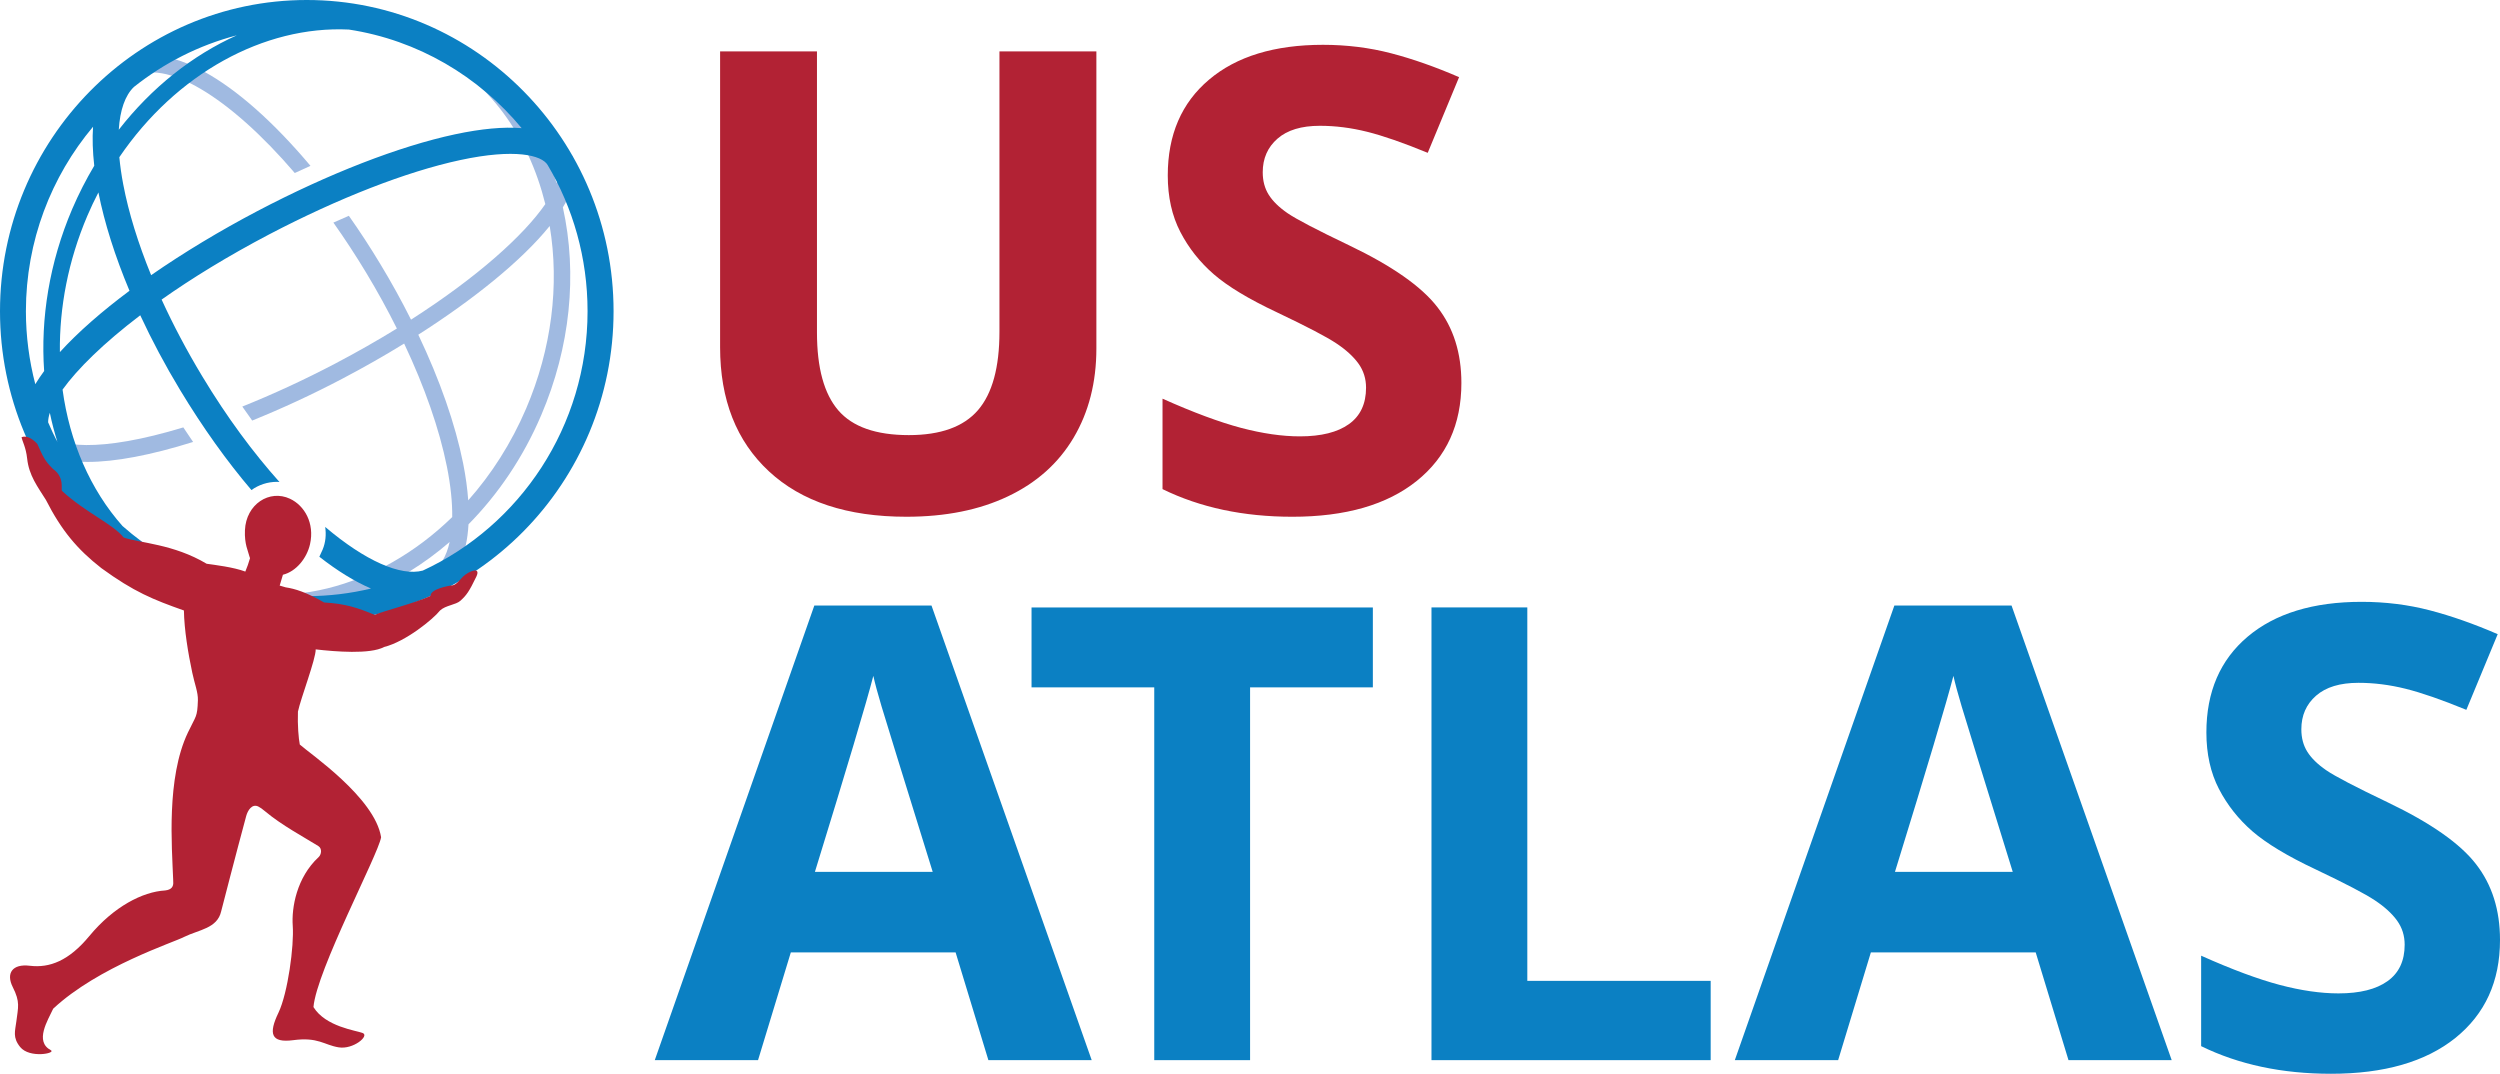 <svg width="305" height="131" viewBox="0 0 305 131" fill="none" xmlns="http://www.w3.org/2000/svg">
<path d="M120.583 129.338L116.584 116.194H96.48L92.481 129.338H79.883L99.347 73.878H113.644L133.188 129.338H120.583ZM113.791 106.374C110.092 94.465 108.012 87.729 107.545 86.161C107.079 84.599 106.745 83.364 106.545 82.456C105.719 85.68 103.339 93.65 99.42 106.367H113.791V106.374Z" fill="#0B80C3"/>
<path d="M152.51 129.338H140.819V83.858H125.848V74.111H167.488V83.858H152.51V129.338Z" fill="#0B80C3"/>
<path d="M174.641 129.338V74.105H186.332V119.665H208.702V129.338H174.641Z" fill="#0B80C3"/>
<path d="M252.356 129.338L248.356 116.194H228.246L224.253 129.338H211.648L231.112 73.878H245.41L264.947 129.338H252.356ZM245.557 106.374C241.864 94.465 239.784 87.729 239.318 86.161C238.851 84.599 238.518 83.364 238.318 82.456C237.484 85.68 235.112 93.65 231.185 106.367H245.557V106.374Z" fill="#0B80C3"/>
<path d="M22.364 52.142C12.186 55.246 6.58 54.632 5.547 52.596L3.754 53.538C4.714 55.42 7.113 56.355 10.7 56.355C14.032 56.355 18.385 55.54 23.558 53.918C23.151 53.331 22.758 52.736 22.364 52.142Z" fill="#A0BAE1"/>
<path d="M35.963 21.108C36.603 20.807 37.243 20.514 37.877 20.233C28.791 9.426 20.079 4.633 15.113 7.717L16.166 9.459C20.039 7.056 27.945 11.729 35.963 21.108Z" fill="#A0BAE1"/>
<path d="M69.749 18.898L67.956 19.84C68.283 20.487 68.249 21.335 67.896 22.343C65.216 13.671 59.617 7.083 52.072 3.765L51.272 5.641C58.391 8.772 63.663 15.066 66.116 23.378C66.263 23.878 66.403 24.392 66.529 24.899C63.89 28.731 58.204 33.838 50.145 38.998C49.012 36.735 47.759 34.459 46.393 32.203C45.173 30.18 43.886 28.204 42.56 26.328C41.94 26.595 41.313 26.869 40.673 27.156C42.053 29.105 43.4 31.161 44.673 33.271C46.039 35.534 47.292 37.817 48.419 40.08C46.086 41.515 43.573 42.95 40.893 44.359C37.087 46.355 33.281 48.11 29.562 49.599C29.968 50.186 30.368 50.754 30.768 51.308C34.401 49.839 38.114 48.124 41.82 46.174C44.36 44.839 46.879 43.411 49.306 41.915C51.805 47.209 53.611 52.362 54.525 56.942C54.985 59.238 55.191 61.294 55.171 63.083C46.233 71.782 34.035 75.106 23.569 70.507L22.77 72.382C26.216 73.898 29.842 74.619 33.481 74.619C40.993 74.619 48.572 71.555 54.858 66.121C54.465 67.89 53.705 69.171 52.592 69.859L53.638 71.601C55.771 70.28 56.958 67.649 57.158 63.965C60.757 60.313 63.823 55.827 66.03 50.647C69.569 42.369 70.476 33.464 68.669 25.293C70.169 22.863 70.649 20.661 69.749 18.898ZM64.19 49.839C62.37 54.092 59.95 57.856 57.124 61.041C57.024 59.645 56.824 58.144 56.504 56.535C55.544 51.735 53.658 46.348 51.032 40.834C57.771 36.528 63.65 31.809 67.063 27.57C68.269 34.806 67.296 42.57 64.19 49.839Z" fill="#A0BAE1"/>
<path d="M37.428 0C16.791 0 0 17.036 0 37.97C0 58.905 16.791 75.941 37.428 75.941C58.065 75.941 74.855 58.905 74.855 37.97C74.855 17.036 58.065 0 37.428 0ZM63.644 15.634C61.444 15.454 58.724 15.701 55.505 16.388C48.679 17.85 40.12 21.175 31.409 25.747C26.849 28.144 22.41 30.814 18.437 33.571C16.851 29.686 15.691 25.941 15.038 22.51C14.811 21.335 14.658 20.22 14.558 19.179C21.477 9.005 32.188 3.111 42.56 3.605C50.979 4.893 58.398 9.306 63.644 15.634ZM16.331 10.614C19.997 7.697 24.25 5.521 28.896 4.306C23.503 6.729 18.511 10.667 14.491 15.828C14.638 13.431 15.264 11.642 16.331 10.614ZM12.005 23.478C12.751 27.216 14.038 31.281 15.798 35.474C12.438 37.977 9.525 40.52 7.306 42.957C7.239 37.523 8.312 31.822 10.665 26.308C11.078 25.34 11.525 24.399 12.005 23.478ZM11.352 15.46C11.252 16.896 11.305 18.491 11.498 20.22C10.505 21.889 9.605 23.645 8.812 25.494C6.012 32.056 4.939 38.871 5.386 45.267C4.986 45.807 4.626 46.348 4.306 46.869C3.566 44.025 3.16 41.041 3.16 37.964C3.166 29.392 6.252 21.535 11.352 15.46ZM6.079 50.36C6.332 51.588 6.652 52.79 7.019 53.965C6.612 53.164 6.219 52.356 5.872 51.522C5.872 51.174 5.939 50.787 6.079 50.36ZM51.579 69.612C48.886 70.326 44.566 68.437 39.674 64.285C39.807 65.206 39.734 66.154 39.361 67.049C39.234 67.356 39.101 67.643 38.961 67.923C41.147 69.639 43.267 70.941 45.266 71.802C42.747 72.403 40.12 72.73 37.421 72.73C28.829 72.73 20.97 69.492 14.944 64.172C11.018 59.746 8.499 53.931 7.632 47.53C9.439 45.02 12.625 41.875 17.111 38.464C18.517 41.488 20.144 44.552 21.97 47.576C24.75 52.182 27.696 56.288 30.675 59.786C31.562 59.152 32.635 58.784 33.795 58.784C33.895 58.784 33.995 58.798 34.095 58.804C30.935 55.273 27.709 50.954 24.67 45.901C22.79 42.783 21.13 39.639 19.717 36.548C23.396 33.952 27.776 31.255 32.848 28.591C41.327 24.159 49.599 20.934 56.158 19.526C62.83 18.091 66.097 18.938 66.81 20.127C69.903 25.347 71.682 31.448 71.682 37.97C71.682 52.016 63.424 64.138 51.579 69.612Z" fill="#0B80C3"/>
<path d="M56.472 70.36C56.266 70.56 55.652 71.381 55.186 71.415C54.712 71.454 52.499 71.868 52.533 72.696C50.566 73.604 46.887 74.505 45.714 75.013C43.648 74.151 42.114 73.644 39.548 73.504C37.342 72.236 35.989 71.828 34.849 71.655L34.122 71.441L34.516 70.119C36.129 69.726 37.435 68.103 37.822 66.394C38.402 63.824 37.148 61.675 35.375 60.847C32.883 59.679 30.016 61.501 29.883 64.692C29.81 66.408 30.276 67.222 30.436 67.903C30.456 67.97 30.483 68.03 30.503 68.097C30.349 68.638 30.15 69.212 29.93 69.732C28.463 69.185 26.217 68.924 25.21 68.778C21.178 66.368 17.032 66.248 15.092 65.58C13.752 63.904 10.419 62.523 7.573 59.899C7.393 59.739 7.94 58.244 6.46 57.209C5.413 56.174 5.227 55.647 4.547 54.145C3.974 53.557 3.307 53.09 2.634 53.331C2.707 53.845 3.154 54.499 3.314 55.961C3.54 58.023 4.58 59.358 5.6 60.987C7.5 64.719 9.433 67.022 12.366 69.312C16.338 72.209 18.698 73.157 22.437 74.478C22.477 76.835 22.944 79.659 23.457 82.069C23.75 83.457 24.171 84.458 24.144 85.426C24.07 87.543 23.937 87.242 22.924 89.372C20.278 94.919 20.978 103.31 21.124 107.249C21.131 107.429 21.138 107.596 21.138 107.763C21.118 108.143 20.951 108.55 20.131 108.637C17.418 108.797 13.892 110.58 10.893 114.204C8.4 117.215 6.06 118.116 3.634 117.823C1.514 117.562 0.701 118.73 1.561 120.433C2.487 122.262 2.207 122.876 1.994 124.618C1.847 125.786 1.514 126.567 2.46 127.736C3.62 129.164 6.886 128.49 6.2 128.123C4.187 127.055 5.833 124.485 6.487 123.063C12.019 117.903 21.291 114.945 22.477 114.298C24.25 113.423 26.51 113.277 26.983 111.18C26.997 111.127 28.85 103.931 30.03 99.578C30.223 98.851 30.756 98.023 31.516 98.397C31.749 98.51 31.989 98.684 32.323 98.964C34.376 100.693 37.148 102.162 38.842 103.223C39.335 103.537 39.202 104.265 38.868 104.572C36.182 107.055 35.555 110.76 35.715 112.956C35.889 115.379 35.122 121.134 33.976 123.543C32.742 126.107 33.036 127.262 35.775 126.901C38.822 126.494 39.535 127.489 41.315 127.776C43.094 128.069 45.114 126.367 44.247 126.027C43.447 125.713 39.721 125.266 38.242 122.863C38.628 118.383 46.147 104.265 46.494 102.148C45.74 97.309 37.722 91.882 36.575 90.834C36.429 90.099 36.289 88.497 36.349 86.815C36.689 85.199 38.535 80.4 38.515 79.225C40.855 79.492 45.141 79.859 46.867 78.931C49.487 78.277 52.839 75.547 53.686 74.478C54.379 73.838 55.612 73.798 56.172 73.29C56.899 72.629 57.225 72.195 58.112 70.353C58.725 69.051 57.179 69.679 56.472 70.36Z" fill="#B22234"/>
<path d="M133.758 6.268V42.51C133.758 46.648 132.831 50.273 130.985 53.391C129.139 56.508 126.466 58.898 122.973 60.553C119.48 62.216 115.347 63.043 110.575 63.043C103.383 63.043 97.797 61.201 93.817 57.509C89.838 53.818 87.852 48.771 87.852 42.356V6.268H99.67V40.56C99.67 44.879 100.536 48.044 102.269 50.06C104.002 52.076 106.875 53.084 110.875 53.084C114.754 53.084 117.56 52.069 119.313 50.04C121.06 48.01 121.933 44.826 121.933 40.48V6.268H133.758Z" fill="#B22234"/>
<path d="M178.289 46.722C178.289 51.782 176.469 55.761 172.837 58.678C169.204 61.588 164.145 63.044 157.666 63.044C151.7 63.044 146.421 61.922 141.828 59.672V48.638C145.601 50.327 148.794 51.508 151.413 52.202C154.026 52.89 156.419 53.237 158.586 53.237C161.185 53.237 163.185 52.736 164.571 51.742C165.964 50.747 166.658 49.265 166.658 47.296C166.658 46.201 166.351 45.22 165.738 44.365C165.125 43.511 164.225 42.683 163.038 41.895C161.852 41.101 159.439 39.839 155.786 38.104C152.367 36.495 149.807 34.953 148.094 33.471C146.387 31.989 145.021 30.267 144.001 28.297C142.981 26.328 142.468 24.032 142.468 21.402C142.468 16.448 144.148 12.55 147.501 9.72C150.853 6.882 155.493 5.467 161.405 5.467C164.311 5.467 167.084 5.814 169.724 6.502C172.363 7.19 175.123 8.164 178.009 9.413L174.183 18.645C171.197 17.416 168.731 16.562 166.778 16.075C164.825 15.587 162.905 15.347 161.019 15.347C158.772 15.347 157.052 15.868 155.853 16.916C154.653 17.964 154.053 19.332 154.053 21.015C154.053 22.063 154.293 22.977 154.779 23.752C155.266 24.532 156.033 25.287 157.092 26.015C158.152 26.742 160.659 28.05 164.611 29.94C169.837 32.443 173.423 34.953 175.363 37.47C177.323 39.986 178.289 43.07 178.289 46.722Z" fill="#B22234"/>
<path d="M305 114.678C305 119.738 303.18 123.717 299.548 126.634C295.915 129.545 290.856 131 284.377 131C278.411 131 273.132 129.879 268.539 127.629V116.594C272.312 118.283 275.505 119.465 278.124 120.159C280.737 120.847 283.13 121.194 285.296 121.194C287.896 121.194 289.896 120.693 291.282 119.698C292.675 118.704 293.369 117.222 293.369 115.253C293.369 114.158 293.062 113.176 292.449 112.322C291.835 111.467 290.936 110.64 289.749 109.852C288.563 109.058 286.15 107.796 282.497 106.06C279.077 104.452 276.518 102.903 274.805 101.428C273.098 99.946 271.732 98.223 270.712 96.254C269.692 94.285 269.179 91.988 269.179 89.358C269.179 84.405 270.859 80.507 274.212 77.676C277.564 74.846 282.204 73.424 288.116 73.424C291.022 73.424 293.795 73.771 296.435 74.459C299.074 75.146 301.834 76.121 304.72 77.369L300.894 86.601C297.908 85.373 295.442 84.519 293.489 84.031C291.536 83.544 289.616 83.304 287.729 83.304C285.483 83.304 283.763 83.824 282.564 84.872C281.364 85.92 280.764 87.289 280.764 88.971C280.764 90.019 281.004 90.934 281.49 91.708C281.977 92.489 282.744 93.243 283.803 93.971C284.863 94.699 287.369 96.007 291.322 97.896C296.548 100.4 300.134 102.91 302.074 105.426C304.034 107.943 305 111.027 305 114.678Z" fill="#0B80C3"/>
</svg>

